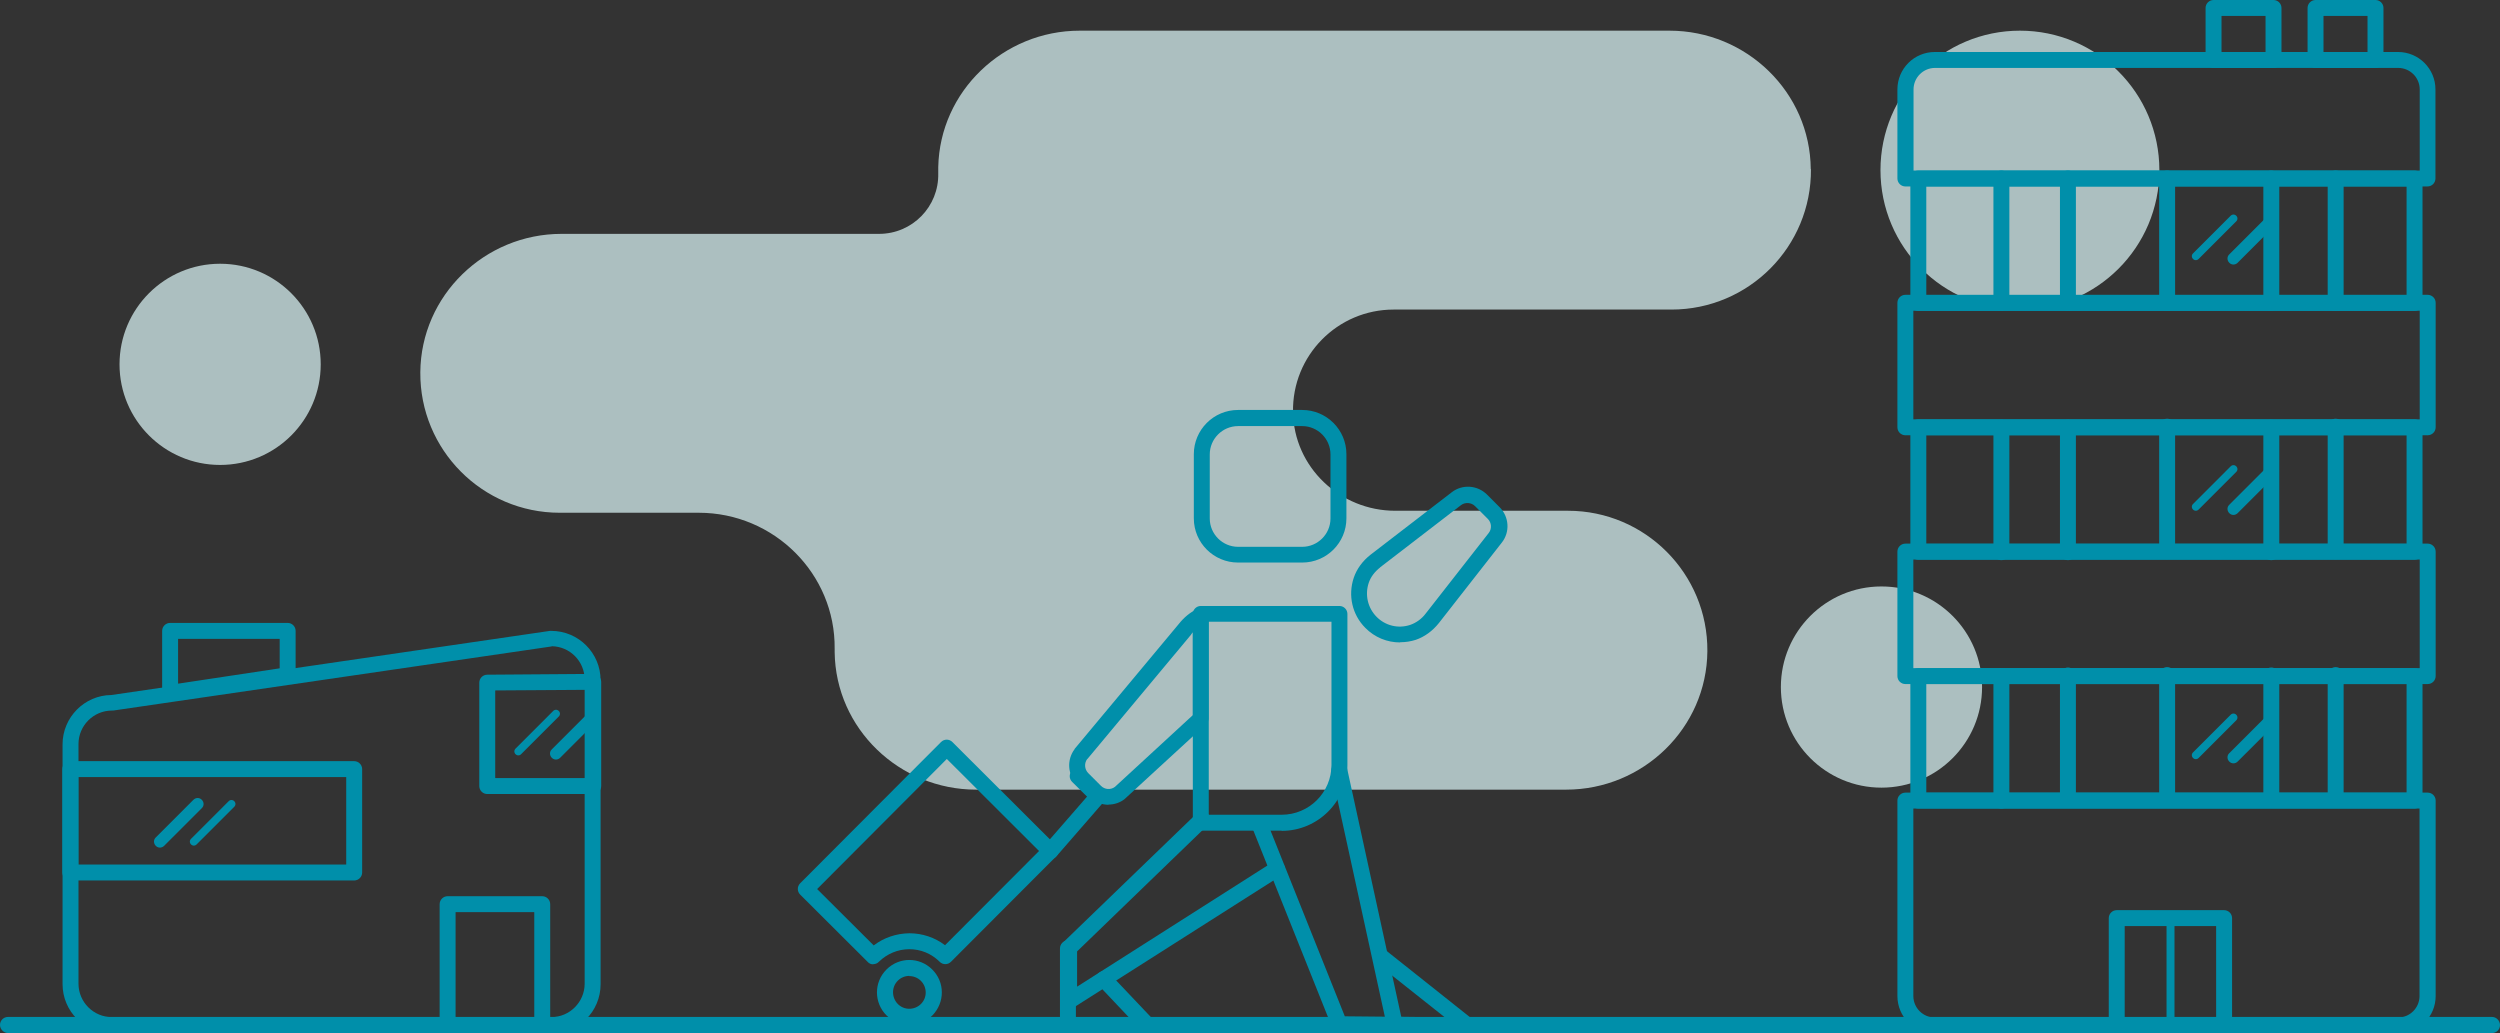 <?xml version="1.0" encoding="UTF-8"?>
<svg id="LandingPage-Backgorund" xmlns="http://www.w3.org/2000/svg" viewBox="0 0 1255 518.8">
  <rect x="0" y="0" width="1255" height="518.8" fill="#333333" stroke="none"/>
  <defs>
    <style>
      .cls-1 {
        opacity: .7;
      }

      .cls-2 {
        fill: #e0fbfc;
      }

      .cls-3 {
        fill: #008faa;
      }
    </style>
  </defs>
  <g class="cls-1">
    <path class="cls-2" d="m909,84.9c-.3-38.6-32.3-69.5-70.9-69.5h-296.1c-38.2,0-70.2,30.3-71,68.5,0,1,0,2.1,0,3.1.4,16.7-13,30.4-29.7,30.4h-159.4c-38.6,0-70.6,30.9-70.9,69.5-.3,38.9,31.2,70.5,70,70.5h69.8c37.7,0,68.6,30.6,68.2,68.3,0,.6,0,1.1,0,1.7.5,38.4,32.5,69,71,69h296.2c38.6,0,70.6-30.9,70.9-69.5.3-38.9-31.2-70.5-70-70.5h-86.7c-27.7,0-50.9-21.9-51.3-49.6-.5-28.3,22.3-51.4,50.5-51.4h139.5c38.8,0,70.3-31.6,70-70.5Z"/>
    <circle class="cls-2" cx="1014" cy="85.4" r="70"/>
    <circle class="cls-2" cx="110.5" cy="182.9" r="50.5"/>
    <circle class="cls-2" cx="944.5" cy="344.9" r="50.5"/>
  </g>
  <g>
    <path class="cls-3" d="m653.7,282.4h-32.2c-12.2,0-22.2-9.9-22.2-22.2v-32.2c0-12.2,9.9-22.2,22.2-22.2h32.2c12.2,0,22.2,9.9,22.2,22.2v32.2c0,12.2-9.9,22.2-22.2,22.2Zm-32.2-68.5c-7.8,0-14.2,6.4-14.2,14.2v32.2c0,7.8,6.4,14.2,14.2,14.2h32.2c7.8,0,14.2-6.4,14.2-14.2v-32.2c0-7.8-6.4-14.2-14.2-14.2h-32.2Z"/>
    <path class="cls-3" d="m702.8,322.5c-6.4,0-12.7-2.5-17.4-7.3-6.6-6.6-8.8-16.3-5.8-25.2,1.5-4.4,4.4-8.4,8.5-11.6h0s40.7-31.3,40.7-31.3c5.3-4.1,12.9-3.6,17.7,1.2l6.4,6.4c4.7,4.8,5.2,12.4,1,17.7l-31.6,40.4c-3.2,4-7.2,6.9-11.6,8.4-2.5.8-5.1,1.2-7.7,1.2Zm-9.9-37.7h0c-2.8,2.2-4.8,4.8-5.8,7.8-2,6-.5,12.5,3.9,17,4.4,4.5,10.9,6.1,16.9,4.1,2.9-1,5.7-2.9,7.8-5.7l31.6-40.4c1.7-2.1,1.5-5.2-.4-7.1l-6.4-6.4c-1.9-1.9-5-2.1-7.1-.5l-40.7,31.3Z"/>
    <path class="cls-3" d="m556.5,404c-3.4,0-6.8-1.3-9.4-3.9l-6.4-6.4c-4.8-4.7-5.3-12.3-1.2-17.7,0,0,0,0,0-.1l52.2-62.6c2.6-3.3,5.8-6,9.4-7.6,1.2-.6,2.7-.5,3.8.3,1.1.7,1.8,2,1.8,3.4v51.3c0,1.1-.5,2.2-1.3,2.9l-40.6,37.3c0,0-.2.1-.2.2-2.4,1.9-5.3,2.8-8.2,2.8Zm-10.7-23c-1.6,2.1-1.4,5.2.5,7.1l6.4,6.4c1.9,1.9,4.9,2.1,7,.5l39.1-36v-41.6c-.3.3-.5.6-.8,1,0,0,0,0,0,.1l-52.2,62.6Z"/>
    <g>
      <path class="cls-3" d="m456.5,514.4c-4.3,0-8.4-1.7-11.5-4.7-6.3-6.3-6.4-16.6,0-23s16.6-6.4,23,0c3.1,3.1,4.8,7.1,4.8,11.5,0,4.3-1.7,8.4-4.7,11.5h0c-3.1,3.1-7.1,4.8-11.5,4.8h0Zm0-24.5c-2.1,0-4.2.8-5.8,2.4-3.2,3.2-3.2,8.4,0,11.7,1.6,1.6,3.6,2.4,5.8,2.4h0c2.2,0,4.3-.9,5.8-2.4h0c1.6-1.6,2.4-3.6,2.4-5.8,0-2.2-.9-4.3-2.4-5.8-1.6-1.6-3.7-2.4-5.8-2.4Z"/>
      <path class="cls-3" d="m438.4,484.1c-1.1,0-2.1-.4-2.8-1.2l-33.9-33.8c-1.6-1.6-1.6-4.1,0-5.7l70.7-70.9c1.6-1.6,4.1-1.6,5.7,0l52,51.9c.8.7,1.2,1.8,1.2,2.8,0,1.1-.4,2.1-1.2,2.8l-52.7,52.8c-1.6,1.6-4.1,1.6-5.7,0-4.1-4.1-9.5-6.3-15.2-6.3h0c-5.8,0-11.2,2.3-15.3,6.3-.7.8-1.8,1.2-2.8,1.2h0Zm-28.2-37.8l28.4,28.3c5.1-3.9,11.3-6,17.9-6.1h0c6.5,0,12.8,2.1,17.9,6l47.2-47.3-46.3-46.2-65.1,65.3Z"/>
      <path class="cls-3" d="m527.2,431.2c-.9,0-1.9-.3-2.6-1-1.7-1.4-1.8-4-.4-5.6l21.5-24.7-7.5-7.4c-1.6-1.6-1.6-4.1,0-5.7,1.6-1.6,4.1-1.6,5.7,0l10.1,10.1c1.5,1.5,1.6,3.9.2,5.5l-23.9,27.5c-.8.9-1.9,1.4-3,1.4Z"/>
    </g>
    <path class="cls-3" d="m643.4,417h-40.6c-2.2,0-4-1.8-4-4v-104.8c0-2.2,1.8-4,4-4h69.6c2.2,0,4,1.8,4,4v75.9c0,18.2-14.8,33-33,33Zm-36.6-8h36.6c13.8,0,25-11.2,25-25v-71.9h-61.6v96.8Z"/>
    <path class="cls-3" d="m700.2,518.4h0l-27.8-.2c-1.6,0-3.1-1-3.7-2.5l-40.4-101c-.8-2.1.2-4.4,2.2-5.2,2.1-.8,4.4.2,5.2,2.2l39.4,98.5,20.1.2-26.8-122.7c-.5-2.2.9-4.3,3.1-4.8,2.2-.5,4.3.9,4.8,3.1l27.8,127.5c.3,1.2,0,2.4-.8,3.4-.8.9-1.9,1.5-3.1,1.5Z"/>
    <path class="cls-3" d="m536.6,506.6c-.7,0-1.3-.2-1.9-.5-1.3-.7-2.1-2-2.1-3.5v-26.7c0-1.1.4-2.1,1.2-2.9l66.8-64.5c1.6-1.5,4.1-1.5,5.7,0,1.5,1.6,1.5,4.1,0,5.7l-65.6,63.4v17.7l98.2-62.5c1.9-1.2,4.3-.6,5.5,1.2,1.2,1.9.6,4.3-1.2,5.5l-104.4,66.4c-.7.4-1.4.6-2.1.6Z"/>
    <path class="cls-3" d="m737,518.8s0,0,0,0l-36.7-.4c-2.2,0-4-1.8-4-4,0-2.2,1.8-4,4-4s0,0,0,0l25,.3-34.3-27.2c-1.7-1.4-2-3.9-.6-5.6,1.4-1.7,3.9-2,5.6-.6l43.4,34.5c1.3,1.1,1.9,2.9,1.3,4.5-.6,1.6-2.1,2.7-3.8,2.7Z"/>
    <path class="cls-3" d="m576,518.7h-39.9c-2.2,0-4-1.8-4-4v-38.6c0-2.2,1.8-4,4-4s4,1.8,4,4v34.6h26.6l-15.5-16.4c-1.5-1.6-1.5-4.1.2-5.7,1.6-1.5,4.1-1.5,5.7.2l21.9,23.1c1.1,1.2,1.4,2.9.8,4.3-.6,1.5-2.1,2.4-3.7,2.4Z"/>
  </g>
  <g>
    <path class="cls-3" d="m276.7,518.8H56.2c-13.7,0-24.8-11.1-24.8-24.8v-120.3c0-13.6,11-24.7,24.5-24.8l220.2-32.2c.2,0,.4,0,.6,0,13.7,0,24.8,11.1,24.8,24.8v152.6c0,13.7-11.1,24.8-24.8,24.8Zm.3-194.3l-220.2,32.2c-.2,0-.4,0-.6,0-9.3,0-16.8,7.6-16.8,16.8v120.3c0,9.3,7.6,16.8,16.8,16.8h220.5c9.3,0,16.8-7.6,16.8-16.8v-152.6c0-9.2-7.4-16.7-16.6-16.8Z"/>
    <path class="cls-3" d="m85.4,351.9c-1,0-1.9-.3-2.6-1-.9-.8-1.4-1.9-1.4-3v-31.2c0-2.2,1.8-4,4-4h59c2.2,0,4,1.8,4,4v22.3c0,2-1.4,3.7-3.4,4l-59,8.9c-.2,0-.4,0-.6,0Zm4-31.2v22.5l51-7.7v-14.8h-51Z"/>
    <path class="cls-3" d="m177.8,442H35.3c-2.2,0-4-1.8-4-4v-51.9c0-2.2,1.8-4,4-4h142.5c2.2,0,4,1.8,4,4v51.9c0,2.2-1.8,4-4,4Zm-138.5-8h134.5v-43.9H39.3v43.9Z"/>
    <path class="cls-3" d="m297.8,398.6h-53.2c-2.2,0-4-1.8-4-4v-51.9c0-2.2,1.8-4,4-4l53.2-.4c1.1,0,2.1.4,2.8,1.2.8.8,1.2,1.8,1.2,2.8v52.3c0,2.2-1.8,4-4,4Zm-49.2-8h45.2v-44.3l-45.2.3v44Z"/>
    <path class="cls-3" d="m272.2,518.8h-47.5c-2.2,0-4-1.8-4-4v-60.9c0-2.2,1.8-4,4-4h47.5c2.2,0,4,1.8,4,4v60.9c0,2.2-1.8,4-4,4Zm-43.5-8h39.5v-52.9h-39.5v52.9Z"/>
    <path class="cls-3" d="m279.1,381.3c-.8,0-1.5-.3-2.1-.9-1.2-1.2-1.2-3.1,0-4.2l18.9-18.9c1.2-1.2,3.1-1.2,4.2,0s1.2,3.1,0,4.2l-18.9,18.9c-.6.6-1.4.9-2.1.9Z"/>
    <path class="cls-3" d="m80.3,425.5c-.8,0-1.5-.3-2.1-.9-1.2-1.2-1.2-3.1,0-4.2l18.9-18.9c1.2-1.2,3.1-1.2,4.2,0,1.2,1.2,1.2,3.1,0,4.2l-18.9,18.9c-.6.6-1.4.9-2.1.9Z"/>
    <path class="cls-3" d="m97.3,424.5c-.5,0-1-.2-1.4-.6-.8-.8-.8-2,0-2.8l18.9-18.9c.8-.8,2-.8,2.8,0,.8.8.8,2,0,2.8l-18.9,18.9c-.4.4-.9.6-1.4.6Z"/>
    <path class="cls-3" d="m260.2,379.2c-.5,0-1-.2-1.4-.6-.8-.8-.8-2,0-2.8l18.9-18.9c.8-.8,2-.8,2.8,0,.8.8.8,2,0,2.8l-18.9,18.9c-.4.4-.9.6-1.4.6Z"/>
  </g>
  <path class="cls-3" d="m1251,518.6H4C1.8,518.5,0,516.7,0,514.5c0-2.2,1.8-4,4-4h1247c2.2,0,4,1.9,4,4.1s-1.8,4-4,4Z"/>
  <g>
    <path class="cls-3" d="m1212.1,405.9h-249.1c-2.2,0-4-1.8-4-4v-62.5c0-2.2,1.8-4,4-4h249.1c2.2,0,4,1.8,4,4v62.5c0,2.2-1.8,4-4,4Zm-245.1-8h241.1v-54.5h-241.1v54.5Z"/>
    <path class="cls-3" d="m1218.7,343.4h-262.2c-2.2,0-4-1.8-4-4v-62.5c0-2.2,1.8-4,4-4h262.2c2.2,0,4,1.8,4,4v62.5c0,2.2-1.8,4-4,4Zm-258.2-8h254.2v-54.5h-254.2v54.5Z"/>
    <path class="cls-3" d="m1212.1,281h-249.1c-2.2,0-4-1.8-4-4v-62.5c0-2.2,1.8-4,4-4h249.1c2.2,0,4,1.8,4,4v62.5c0,2.2-1.8,4-4,4Zm-245.1-8h241.1v-54.5h-241.1v54.5Z"/>
    <path class="cls-3" d="m1218.7,218.5h-262.2c-2.2,0-4-1.8-4-4v-62.5c0-2.2,1.8-4,4-4h262.2c2.2,0,4,1.8,4,4v62.5c0,2.2-1.8,4-4,4Zm-258.2-8h254.2v-54.5h-254.2v54.5Z"/>
    <path class="cls-3" d="m1212.1,156.1h-249.1c-2.2,0-4-1.8-4-4v-62.5c0-2.2,1.8-4,4-4h249.1c2.2,0,4,1.8,4,4v62.5c0,2.2-1.8,4-4,4Zm-245.1-8h241.1v-54.5h-241.1v54.5Z"/>
    <path class="cls-3" d="m1218.7,93.6h-262.2c-2.2,0-4-1.8-4-4v-44.7c0-10.4,8.4-18.8,18.8-18.8h232.5c10.4,0,18.8,8.4,18.8,18.8v44.7c0,2.2-1.8,4-4,4Zm-258.2-8h254.2v-40.7c0-6-4.9-10.8-10.8-10.8h-232.5c-6,0-10.8,4.9-10.8,10.8v40.7Z"/>
    <path class="cls-3" d="m1203.8,518.8h-232.5c-10.4,0-18.8-8.4-18.8-18.8v-98.1c0-2.2,1.8-4,4-4h262.2c2.2,0,4,1.8,4,4v98.1c0,10.4-8.4,18.8-18.8,18.8Zm-243.3-112.9v94.1c0,6,4.9,10.8,10.8,10.8h232.5c6,0,10.8-4.9,10.8-10.8v-94.1h-254.2Z"/>
    <path class="cls-3" d="m1038.1,156.1c-2.2,0-4-1.8-4-4v-62.5c0-2.2,1.8-4,4-4s4,1.8,4,4v62.5c0,2.2-1.8,4-4,4Z"/>
    <path class="cls-3" d="m1004.7,156.1c-2.2,0-4-1.8-4-4v-62.5c0-2.2,1.8-4,4-4s4,1.8,4,4v62.5c0,2.2-1.8,4-4,4Z"/>
    <path class="cls-3" d="m1140.2,156.1c-2.2,0-4-1.8-4-4v-62.5c0-2.2,1.8-4,4-4s4,1.8,4,4v62.5c0,2.2-1.8,4-4,4Z"/>
    <path class="cls-3" d="m1172.5,156.1c-2.2,0-4-1.8-4-4v-62.5c0-2.2,1.8-4,4-4s4,1.8,4,4v62.5c0,2.2-1.8,4-4,4Z"/>
    <path class="cls-3" d="m1172.5,280.7c-2.2,0-4-1.8-4-4v-62.5c0-2.2,1.8-4,4-4s4,1.8,4,4v62.5c0,2.2-1.8,4-4,4Z"/>
    <path class="cls-3" d="m1087.9,280.7c-2.2,0-4-1.8-4-4v-62.5c0-2.2,1.8-4,4-4s4,1.8,4,4v62.5c0,2.2-1.8,4-4,4Z"/>
    <path class="cls-3" d="m1087.9,405.4c-2.2,0-4-1.8-4-4v-62.5c0-2.2,1.8-4,4-4s4,1.8,4,4v62.5c0,2.2-1.8,4-4,4Z"/>
    <path class="cls-3" d="m1087.9,156.1c-2.2,0-4-1.8-4-4v-62.5c0-2.2,1.8-4,4-4s4,1.8,4,4v62.5c0,2.2-1.8,4-4,4Z"/>
    <path class="cls-3" d="m1038.1,281.2c-2.2,0-4-1.8-4-4v-62.5c0-2.2,1.8-4,4-4s4,1.8,4,4v62.5c0,2.2-1.8,4-4,4Z"/>
    <path class="cls-3" d="m1004.7,281.2c-2.2,0-4-1.8-4-4v-62.5c0-2.2,1.8-4,4-4s4,1.8,4,4v62.5c0,2.2-1.8,4-4,4Z"/>
    <path class="cls-3" d="m1172.5,405.4c-2.2,0-4-1.8-4-4v-62.5c0-2.2,1.8-4,4-4s4,1.8,4,4v62.5c0,2.2-1.8,4-4,4Z"/>
    <path class="cls-3" d="m1004.7,405.9c-2.2,0-4-1.8-4-4v-62.5c0-2.2,1.8-4,4-4s4,1.8,4,4v62.5c0,2.2-1.8,4-4,4Z"/>
    <path class="cls-3" d="m1140.2,281.2c-2.2,0-4-1.8-4-4v-62.5c0-2.2,1.8-4,4-4s4,1.8,4,4v62.5c0,2.2-1.8,4-4,4Z"/>
    <path class="cls-3" d="m1038.1,405.6c-2.2,0-4-1.8-4-4v-62.5c0-2.2,1.8-4,4-4s4,1.8,4,4v62.5c0,2.2-1.8,4-4,4Z"/>
    <path class="cls-3" d="m1140.2,405.6c-2.2,0-4-1.8-4-4v-62.5c0-2.2,1.8-4,4-4s4,1.8,4,4v62.5c0,2.2-1.8,4-4,4Z"/>
    <path class="cls-3" d="m1192.5,34.1h-30.1c-2.2,0-4-1.8-4-4V4c0-2.2,1.8-4,4-4h30.1c2.2,0,4,1.8,4,4v26.1c0,2.2-1.8,4-4,4Zm-26.1-8h22.1V8h-22.1v18.1Z"/>
    <path class="cls-3" d="m1141.3,34.1h-30.1c-2.2,0-4-1.8-4-4V4c0-2.2,1.8-4,4-4h30.1c2.2,0,4,1.8,4,4v26.1c0,2.2-1.8,4-4,4Zm-26.1-8h22.1V8h-22.1v18.1Z"/>
    <path class="cls-3" d="m1116.5,518.8h-53.9c-2.2,0-4-1.8-4-4v-53.9c0-2.2,1.8-4,4-4h53.9c2.2,0,4,1.8,4,4v53.9c0,2.2-1.8,4-4,4Zm-49.9-8h45.9v-45.9h-45.9v45.9Z"/>
    <path class="cls-3" d="m1121.2,258.5c-.8,0-1.5-.3-2.1-.9-1.2-1.2-1.2-3.1,0-4.2l18.9-18.9c1.2-1.2,3.1-1.2,4.2,0,1.2,1.2,1.2,3.1,0,4.2l-18.9,18.9c-.6.6-1.4.9-2.1.9Z"/>
    <path class="cls-3" d="m1102.3,256.4c-.5,0-1-.2-1.4-.6-.8-.8-.8-2,0-2.8l18.9-18.9c.8-.8,2-.8,2.8,0,.8.8.8,2,0,2.8l-18.9,18.9c-.4.4-.9.6-1.4.6Z"/>
    <path class="cls-3" d="m1121.2,132.8c-.8,0-1.5-.3-2.1-.9-1.2-1.2-1.2-3.1,0-4.2l18.9-18.9c1.2-1.2,3.1-1.2,4.2,0s1.2,3.1,0,4.2l-18.9,18.9c-.6.6-1.4.9-2.1.9Z"/>
    <path class="cls-3" d="m1102.3,130.6c-.5,0-1-.2-1.4-.6-.8-.8-.8-2,0-2.8l18.9-18.9c.8-.8,2-.8,2.8,0,.8.8.8,2,0,2.8l-18.9,18.9c-.4.4-.9.6-1.4.6Z"/>
    <path class="cls-3" d="m1121.2,383.2c-.8,0-1.5-.3-2.1-.9-1.2-1.2-1.2-3.1,0-4.2l18.9-18.9c1.2-1.2,3.1-1.2,4.2,0,1.2,1.2,1.2,3.1,0,4.2l-18.9,18.9c-.6.6-1.4.9-2.1.9Z"/>
    <path class="cls-3" d="m1102.3,381.1c-.5,0-1-.2-1.4-.6-.8-.8-.8-2,0-2.8l18.9-18.9c.8-.8,2-.8,2.8,0,.8.8.8,2,0,2.8l-18.9,18.9c-.4.4-.9.6-1.4.6Z"/>
    <path class="cls-3" d="m1089.6,516.8c-1.1,0-2-.9-2-2v-53.9c0-1.1.9-2,2-2s2,.9,2,2v53.9c0,1.1-.9,2-2,2Z"/>
  </g>
</svg>